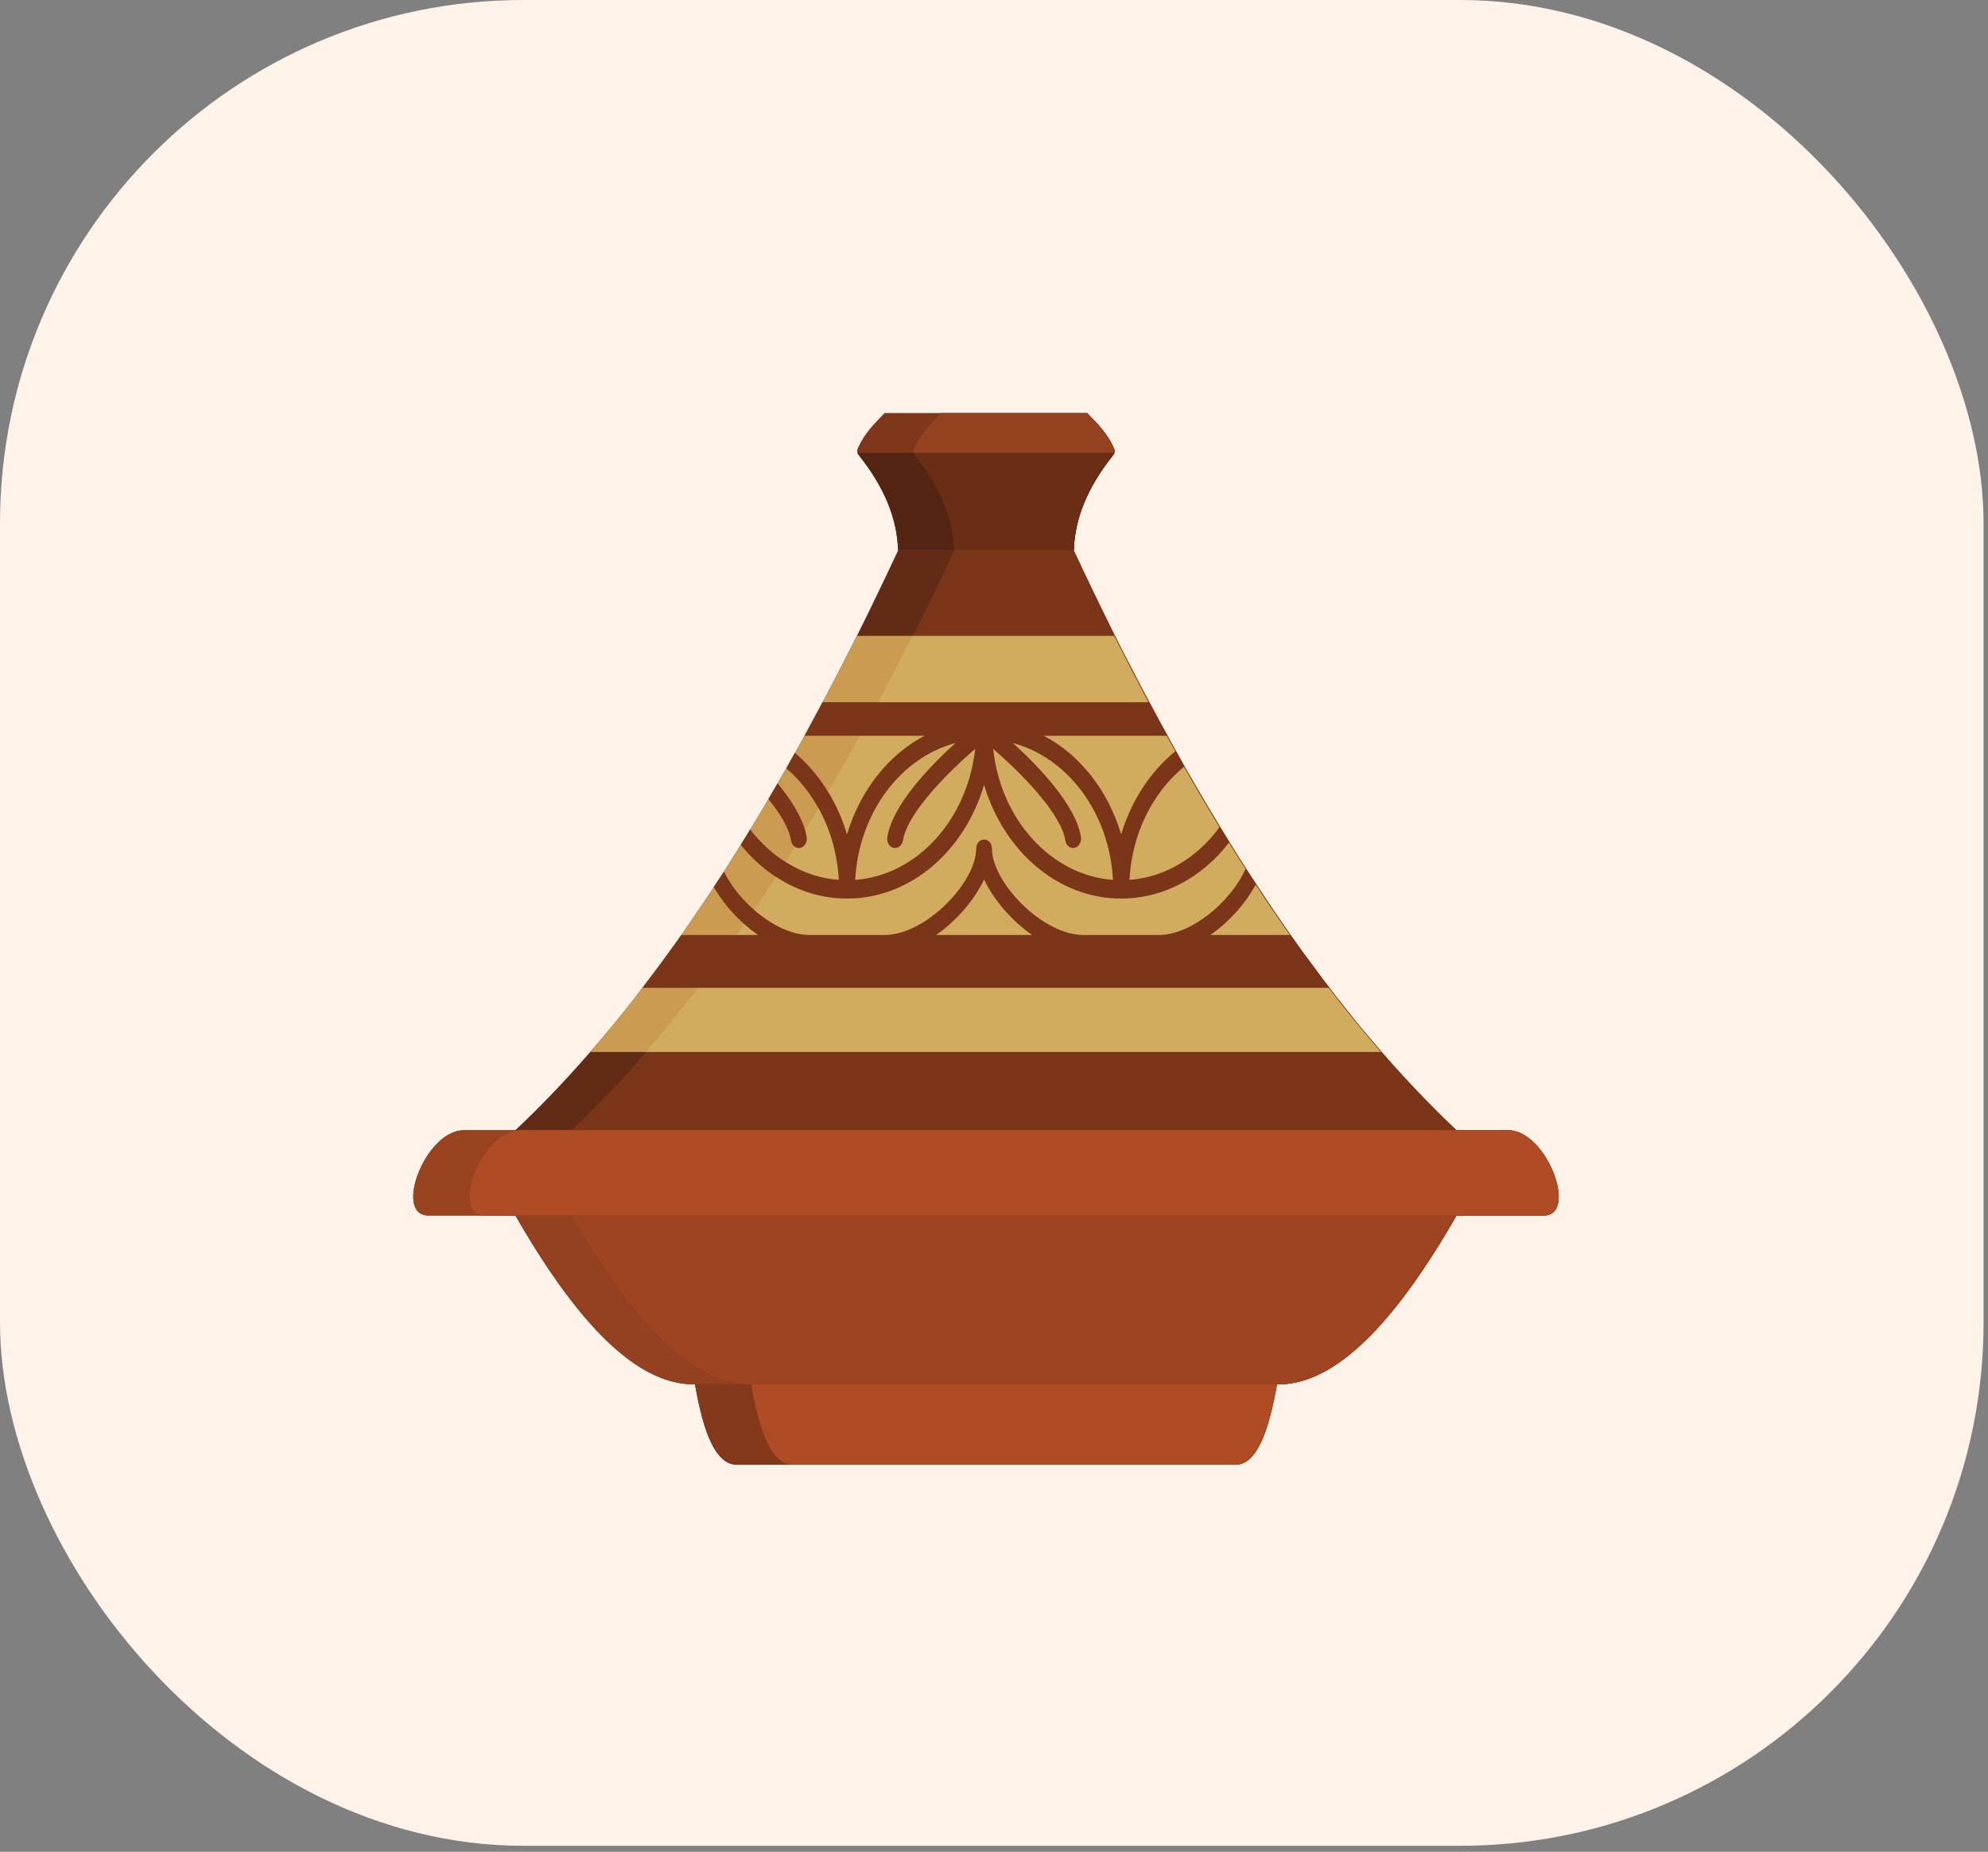 <svg width="73" height="68" viewBox="0 0 73 68" fill="none" xmlns="http://www.w3.org/2000/svg">
<rect x="0" y="0" width="73" height="68" fill="#808080" stroke="none"/>
<rect width="72.837" height="67.779" rx="19.221" fill="#FFF2E9"/>
<path d="M56.682 44.634H53.483C51.242 48.54 49.039 50.875 46.889 50.833C46.572 52.641 46.124 53.785 45.36 53.785H27.054C26.29 53.785 25.836 52.641 25.52 50.833C23.369 50.875 21.166 48.54 18.926 44.634H15.732C14.44 44.634 15.611 41.503 17.034 41.503H18.921C19.838 40.644 20.755 39.685 21.672 38.63C21.781 38.507 21.89 38.381 21.999 38.251C22.196 38.019 22.393 37.783 22.589 37.544C22.689 37.418 22.795 37.291 22.895 37.165C22.995 37.038 23.101 36.907 23.201 36.78C23.331 36.615 23.461 36.446 23.591 36.274C23.97 35.779 24.355 35.262 24.74 34.725C24.829 34.598 24.924 34.466 25.019 34.334C25.227 34.036 25.436 33.73 25.646 33.417C25.752 33.27 25.852 33.117 25.952 32.969C26.026 32.857 26.1 32.746 26.174 32.637C26.184 32.616 26.2 32.595 26.21 32.574C26.334 32.384 26.458 32.194 26.585 32.005C26.666 31.875 26.748 31.745 26.832 31.615C26.843 31.594 26.859 31.573 26.875 31.546C26.985 31.372 27.091 31.198 27.201 31.024V31.019C27.259 30.929 27.317 30.835 27.375 30.74C27.435 30.645 27.493 30.552 27.549 30.46C27.63 30.327 27.711 30.193 27.792 30.06C27.892 29.891 27.992 29.728 28.092 29.559C28.11 29.527 28.127 29.496 28.145 29.464C28.17 29.422 28.194 29.381 28.219 29.343C28.329 29.153 28.44 28.958 28.556 28.768C28.581 28.723 28.605 28.677 28.63 28.631C28.658 28.586 28.684 28.54 28.709 28.494C28.765 28.403 28.82 28.31 28.872 28.215C28.925 28.125 28.978 28.025 29.03 27.93C29.083 27.841 29.136 27.741 29.189 27.646C29.189 27.646 29.19 27.646 29.194 27.646C29.212 27.614 29.229 27.582 29.247 27.551C29.345 27.375 29.443 27.198 29.542 27.018C29.763 26.613 29.985 26.201 30.206 25.785C30.628 25 31.044 24.188 31.466 23.35C31.968 22.341 32.472 21.296 32.978 20.213C32.942 19.064 32.493 17.921 31.55 16.735C31.45 16.608 31.466 16.534 31.534 16.397C31.777 15.891 32.109 15.559 32.483 15.174H39.926C40.3 15.559 40.632 15.891 40.874 16.397C40.943 16.534 40.959 16.608 40.859 16.735C39.915 17.921 39.462 19.064 39.43 20.213C39.936 21.296 40.441 22.341 40.943 23.35C41.024 23.511 41.105 23.671 41.185 23.829C41.259 23.972 41.333 24.119 41.407 24.262C41.67 24.778 41.939 25.284 42.203 25.785C42.231 25.838 42.259 25.889 42.287 25.938C42.48 26.303 42.675 26.663 42.872 27.018C42.971 27.205 43.072 27.389 43.178 27.572C43.245 27.695 43.313 27.818 43.383 27.941C43.42 28.009 43.457 28.073 43.494 28.141C43.596 28.317 43.698 28.492 43.8 28.668V28.674C43.805 28.684 43.816 28.695 43.821 28.71C43.926 28.89 44.032 29.069 44.137 29.248C44.19 29.343 44.248 29.438 44.306 29.533C44.469 29.812 44.633 30.086 44.796 30.355C44.817 30.392 44.838 30.423 44.859 30.46C44.954 30.613 45.049 30.766 45.144 30.924C45.344 31.246 45.544 31.567 45.745 31.878V31.884C45.871 32.077 45.998 32.27 46.124 32.463C46.546 33.106 46.968 33.73 47.389 34.334C47.663 34.725 47.943 35.104 48.217 35.473C48.417 35.747 48.617 36.016 48.818 36.274C48.907 36.395 49.002 36.517 49.092 36.633C49.131 36.682 49.171 36.731 49.213 36.78C49.34 36.945 49.466 37.105 49.593 37.26C49.719 37.422 49.846 37.578 49.972 37.729C50.099 37.884 50.227 38.036 50.357 38.188C51.401 39.421 52.444 40.523 53.483 41.503H55.375C56.798 41.503 57.968 44.634 56.682 44.634Z" fill="#622B15"/>
<path d="M31.487 16.624C31.497 16.655 31.518 16.692 31.55 16.729C32.488 17.915 32.941 19.049 32.978 20.192H39.43C39.467 19.049 39.92 17.915 40.858 16.729C40.89 16.692 40.911 16.655 40.922 16.624H31.487Z" fill="#542512"/>
<path d="M32.483 15.174C32.109 15.559 31.777 15.891 31.534 16.392C31.492 16.487 31.466 16.555 31.487 16.624H40.922C40.943 16.555 40.916 16.487 40.874 16.392C40.632 15.891 40.3 15.559 39.92 15.174C37.443 15.174 34.964 15.174 32.483 15.174Z" fill="#7F371B"/>
<path d="M55.375 41.503H53.488H18.921H17.034C15.611 41.503 14.44 44.634 15.732 44.634H18.926H53.483H56.682C57.968 44.634 56.798 41.503 55.375 41.503Z" fill="#994321"/>
<path d="M18.926 44.634H53.483C51.279 48.477 49.113 50.796 46.994 50.833H46.889H25.52H25.415C23.296 50.796 21.129 48.477 18.926 44.634Z" fill="#934120"/>
<path d="M25.52 50.833H46.889C46.924 50.836 46.959 50.836 46.994 50.833H46.889C46.572 52.641 46.119 53.785 45.355 53.785H36.22H36.188H27.054C26.29 53.785 25.831 52.641 25.52 50.833Z" fill="#84391B"/>
<path d="M31.466 23.35C31.044 24.188 30.628 25 30.206 25.785C29.985 26.201 29.763 26.613 29.542 27.018C29.443 27.198 29.345 27.375 29.247 27.551C29.229 27.582 29.21 27.614 29.189 27.646C29.136 27.741 29.083 27.841 29.03 27.93C28.978 28.025 28.925 28.125 28.872 28.215C28.82 28.31 28.765 28.403 28.709 28.494C28.684 28.54 28.658 28.586 28.63 28.631C28.609 28.679 28.577 28.721 28.551 28.763C28.44 28.958 28.329 29.153 28.213 29.343C28.192 29.385 28.171 29.422 28.145 29.464C28.127 29.496 28.11 29.527 28.092 29.559C27.992 29.728 27.892 29.891 27.792 30.06C27.711 30.193 27.63 30.325 27.549 30.455C27.493 30.55 27.435 30.645 27.375 30.74C27.317 30.834 27.259 30.929 27.201 31.019V31.024C27.091 31.198 26.985 31.372 26.875 31.546C26.859 31.573 26.843 31.594 26.832 31.615C26.748 31.745 26.666 31.875 26.585 32.005C26.458 32.194 26.333 32.384 26.21 32.574C26.2 32.595 26.184 32.616 26.174 32.637C26.1 32.746 26.026 32.857 25.952 32.969C25.852 33.117 25.752 33.27 25.646 33.417C25.436 33.73 25.227 34.036 25.019 34.334C24.924 34.466 24.829 34.598 24.74 34.724C24.355 35.262 23.97 35.779 23.591 36.274C23.461 36.446 23.331 36.615 23.201 36.78C23.101 36.907 22.995 37.038 22.895 37.165C22.795 37.291 22.689 37.418 22.589 37.544C22.392 37.783 22.196 38.019 21.999 38.251C21.89 38.381 21.781 38.507 21.672 38.63H23.733C24.373 37.896 25.012 37.111 25.652 36.274C25.747 36.158 25.841 36.032 25.931 35.91C26.11 35.673 26.29 35.436 26.463 35.194C26.576 35.039 26.688 34.883 26.801 34.724C26.896 34.598 26.991 34.466 27.08 34.334C27.17 34.208 27.259 34.081 27.344 33.95H27.349C27.468 33.778 27.588 33.604 27.707 33.428C27.707 33.424 27.709 33.421 27.713 33.417C27.813 33.27 27.913 33.117 28.013 32.969C28.119 32.811 28.224 32.658 28.324 32.5C28.387 32.405 28.449 32.309 28.509 32.21C28.551 32.152 28.593 32.089 28.63 32.026C28.707 31.906 28.785 31.785 28.862 31.662C28.888 31.625 28.915 31.588 28.936 31.546C29.03 31.402 29.124 31.256 29.215 31.109C29.226 31.093 29.231 31.077 29.241 31.061C29.352 30.882 29.463 30.703 29.573 30.524C29.668 30.371 29.758 30.213 29.853 30.06C29.927 29.94 29.998 29.821 30.069 29.701C30.188 29.505 30.306 29.304 30.422 29.1C30.48 29 30.538 28.9 30.596 28.8C30.656 28.702 30.714 28.6 30.77 28.494C30.875 28.32 30.975 28.136 31.081 27.957C31.084 27.95 31.088 27.944 31.091 27.941C31.19 27.765 31.286 27.589 31.381 27.414C31.455 27.284 31.529 27.152 31.603 27.018C31.634 26.966 31.664 26.913 31.692 26.86C31.857 26.558 32.023 26.25 32.188 25.938C32.216 25.889 32.244 25.838 32.272 25.785C32.493 25.37 32.713 24.949 32.931 24.52C33.022 24.344 33.114 24.167 33.205 23.988C33.31 23.777 33.421 23.566 33.527 23.35H31.466Z" fill="#CC9B52"/>
<path d="M56.682 44.634H53.483C51.242 48.54 49.039 50.875 46.889 50.833C46.572 52.641 46.124 53.785 45.36 53.785H29.115C28.35 53.785 27.897 52.641 27.586 50.833C25.436 50.875 23.227 48.54 20.992 44.634H17.793C16.501 44.634 17.677 41.503 19.1 41.503H20.987C21.904 40.644 22.816 39.685 23.733 38.63C24.373 37.896 25.012 37.111 25.652 36.274C25.747 36.158 25.841 36.032 25.931 35.91C26.11 35.673 26.29 35.436 26.463 35.194C26.576 35.039 26.688 34.883 26.801 34.725C26.896 34.598 26.991 34.466 27.08 34.334C27.17 34.208 27.259 34.081 27.344 33.95C27.344 33.95 27.344 33.955 27.349 33.95C27.468 33.778 27.588 33.604 27.707 33.428C27.707 33.424 27.709 33.421 27.713 33.417C27.813 33.27 27.913 33.117 28.013 32.969C28.119 32.811 28.224 32.658 28.324 32.5C28.387 32.405 28.451 32.309 28.514 32.21C28.552 32.151 28.591 32.089 28.63 32.026C28.707 31.906 28.784 31.785 28.862 31.662C28.888 31.625 28.914 31.588 28.936 31.546C29.03 31.402 29.123 31.256 29.215 31.109C29.225 31.093 29.231 31.077 29.241 31.061C29.352 30.882 29.463 30.703 29.573 30.524C29.668 30.371 29.763 30.213 29.853 30.06C29.927 29.94 29.998 29.821 30.069 29.701C30.185 29.506 30.306 29.306 30.422 29.1C30.538 28.9 30.659 28.7 30.77 28.494C30.875 28.32 30.975 28.136 31.081 27.957C31.084 27.95 31.088 27.944 31.091 27.941C31.19 27.765 31.286 27.589 31.381 27.414C31.455 27.284 31.529 27.152 31.603 27.018C31.634 26.966 31.664 26.913 31.692 26.86C31.857 26.558 32.023 26.251 32.188 25.938C32.216 25.889 32.244 25.838 32.272 25.785C32.493 25.37 32.713 24.949 32.931 24.52C33.022 24.344 33.114 24.167 33.205 23.988C33.31 23.777 33.421 23.566 33.527 23.35C34.033 22.341 34.539 21.296 35.045 20.213C35.008 19.064 34.554 17.921 33.611 16.735C33.511 16.608 33.532 16.534 33.6 16.397C33.843 15.891 34.175 15.559 34.549 15.174H39.925C40.3 15.559 40.632 15.891 40.874 16.397C40.943 16.534 40.959 16.608 40.858 16.735C39.915 17.921 39.462 19.064 39.43 20.213C39.936 21.296 40.44 22.341 40.943 23.35C41.024 23.511 41.105 23.671 41.185 23.829C41.259 23.972 41.333 24.119 41.407 24.262C41.67 24.778 41.939 25.284 42.203 25.785C42.231 25.838 42.259 25.889 42.287 25.938C42.48 26.303 42.675 26.663 42.872 27.018C42.97 27.205 43.072 27.389 43.178 27.572C43.245 27.695 43.313 27.818 43.383 27.941C43.42 28.009 43.457 28.073 43.494 28.141C43.596 28.317 43.698 28.492 43.8 28.668V28.674C43.805 28.684 43.816 28.695 43.821 28.71C43.926 28.89 44.032 29.069 44.137 29.248C44.19 29.343 44.248 29.438 44.306 29.533C44.469 29.812 44.633 30.086 44.796 30.355C44.817 30.392 44.838 30.423 44.859 30.46C44.954 30.613 45.049 30.766 45.144 30.924C45.344 31.246 45.544 31.567 45.745 31.878V31.884C45.871 32.077 45.998 32.27 46.124 32.463C46.546 33.106 46.968 33.73 47.389 34.334C47.663 34.725 47.943 35.104 48.217 35.473C48.417 35.747 48.617 36.016 48.818 36.274C48.907 36.395 49.002 36.517 49.092 36.633C49.13 36.682 49.171 36.731 49.213 36.78C49.34 36.945 49.466 37.105 49.593 37.26C49.719 37.422 49.846 37.578 49.972 37.729C50.099 37.884 50.227 38.036 50.357 38.188C51.401 39.421 52.444 40.523 53.483 41.503H55.375C56.798 41.503 57.968 44.634 56.682 44.634Z" fill="#7B3619"/>
<path d="M35.045 20.192H39.43C39.467 19.049 39.92 17.915 40.859 16.729C40.89 16.692 40.911 16.655 40.922 16.624H33.548C33.558 16.655 33.579 16.692 33.611 16.729C34.549 17.915 35.002 19.049 35.045 20.192Z" fill="#692E14"/>
<path d="M33.548 16.624H40.922C40.943 16.555 40.916 16.487 40.874 16.392C40.632 15.891 40.3 15.559 39.92 15.174H39.894H39.804H39.778H39.694H39.662H39.572H39.546H39.456H39.43H39.34H39.314H39.224H39.198H39.109H39.082H38.993H38.966H38.877H38.85H38.761H38.734H38.645H38.618H38.529H38.497H38.413H38.386H38.297H38.27H38.181H38.149H38.065H38.033H37.949H37.917H37.833H37.801H37.717H37.685H37.601H37.569H37.485H37.453H37.364H37.337H37.253H37.222H37.132H37.106H37.016H36.99H36.9H36.874H36.784H36.758H36.668H36.642H36.552H36.526H36.436H36.41H36.32H36.294H36.204H36.178H36.088H36.062H35.972H35.946H35.856H35.83H35.74H35.709H35.624H35.593H35.508H35.482H35.392H35.361H35.277H35.245H35.161H35.129H35.045H35.013H34.923H34.897H34.813H34.781H34.691H34.665H34.575H34.549C34.175 15.559 33.843 15.891 33.6 16.392C33.553 16.487 33.532 16.555 33.548 16.624Z" fill="#954221"/>
<path d="M55.375 41.503H53.488H20.987H19.1C17.677 41.503 16.506 44.634 17.793 44.634H18.926H20.987H53.483H55.549H56.682C57.968 44.634 56.798 41.503 55.375 41.503Z" fill="#AF4C25"/>
<path d="M20.987 44.634H53.483C51.279 48.477 49.113 50.796 46.994 50.833H46.889H27.586H27.475C25.362 50.796 23.19 48.477 20.987 44.634Z" fill="#9F4421"/>
<path d="M27.476 50.833H27.586C27.897 52.641 28.351 53.785 29.115 53.785H36.188H36.22H38.249H38.286H45.355C46.119 53.785 46.572 52.641 46.889 50.833H46.994C46.959 50.836 46.924 50.836 46.889 50.833H27.586C27.547 50.836 27.511 50.836 27.476 50.833Z" fill="#AF4C25"/>
<path d="M33.5 23.35H40.916C44.179 29.87 47.447 34.877 50.71 38.63H23.707C26.969 34.877 30.232 29.87 33.5 23.35Z" fill="#D1AB5E"/>
<path fill-rule="evenodd" clip-rule="evenodd" d="M48.818 36.274H23.591C23.97 35.779 24.355 35.262 24.74 34.724C24.829 34.598 24.924 34.466 25.019 34.334H27.834C27.665 34.213 27.502 34.087 27.349 33.95H27.344C27.34 33.946 27.335 33.941 27.328 33.934C26.875 33.533 26.49 33.059 26.21 32.574C26.333 32.384 26.458 32.194 26.585 32.005C26.817 32.49 27.212 32.996 27.692 33.412C27.697 33.417 27.702 33.423 27.707 33.428C28.319 33.955 29.052 34.334 29.726 34.334H32.478C34.006 34.334 35.846 32.389 35.846 31.167C35.846 30.977 35.977 30.829 36.136 30.829C36.299 30.829 36.426 30.977 36.426 31.167C36.426 32.389 38.265 34.334 39.794 34.334H42.55C43.789 34.334 45.239 33.048 45.734 31.91C45.739 31.899 45.745 31.889 45.745 31.883C45.871 32.077 45.998 32.27 46.124 32.463C46.121 32.47 46.115 32.477 46.108 32.484C45.739 33.175 45.139 33.849 44.443 34.334H47.389C47.663 34.724 47.943 35.104 48.217 35.473C48.417 35.747 48.617 36.016 48.818 36.274ZM37.901 34.334C37.142 33.807 36.494 33.048 36.136 32.295C35.782 33.048 35.129 33.807 34.375 34.334H37.901Z" fill="#7B3619"/>
<path fill-rule="evenodd" clip-rule="evenodd" d="M45.144 30.924C45.14 30.931 45.135 30.938 45.128 30.945C44.153 32.205 42.74 32.996 41.17 32.996C38.845 32.996 36.858 31.251 36.136 28.821C35.419 31.246 33.437 32.996 31.107 32.996H31.102C30.164 32.996 29.278 32.711 28.514 32.21H28.509C28.503 32.21 28.498 32.205 28.493 32.2H28.488C28.008 31.884 27.576 31.488 27.201 31.024V31.019C27.259 30.929 27.317 30.834 27.375 30.74C27.435 30.645 27.493 30.55 27.549 30.455C27.549 30.459 27.549 30.46 27.549 30.46C27.918 30.94 28.356 31.346 28.841 31.651C28.851 31.657 28.857 31.662 28.862 31.662C29.447 32.031 30.101 32.258 30.802 32.31C30.749 31.356 30.491 30.466 30.069 29.701C30.064 29.691 30.058 29.686 30.053 29.675C29.742 29.111 29.341 28.615 28.872 28.215C28.925 28.125 28.978 28.025 29.03 27.93C29.083 27.841 29.136 27.741 29.189 27.646C29.189 27.646 29.19 27.646 29.194 27.646C29.663 28.046 30.074 28.526 30.406 29.079C30.417 29.085 30.422 29.095 30.422 29.1C30.707 29.57 30.939 30.086 31.102 30.64C31.587 29.027 32.62 27.714 33.948 27.018H29.542C29.763 26.613 29.985 26.201 30.206 25.785H42.203C42.231 25.838 42.259 25.889 42.287 25.938C42.48 26.303 42.675 26.663 42.872 27.018H38.328C39.657 27.714 40.69 29.027 41.17 30.64C41.544 29.395 42.245 28.331 43.157 27.588C43.164 27.584 43.171 27.579 43.178 27.572C43.245 27.695 43.313 27.818 43.383 27.941C43.42 28.009 43.457 28.073 43.494 28.141C43.489 28.146 43.483 28.152 43.478 28.157C42.34 29.09 41.565 30.592 41.475 32.31C42.798 32.21 43.974 31.483 44.78 30.376C44.787 30.369 44.792 30.362 44.796 30.355C44.817 30.392 44.838 30.423 44.859 30.46C44.954 30.613 45.049 30.766 45.144 30.924ZM28.219 29.343C28.219 29.343 28.217 29.343 28.213 29.343C28.329 29.153 28.44 28.958 28.551 28.763C28.551 28.763 28.556 28.763 28.556 28.768C29.015 29.327 29.405 29.928 29.563 30.487V30.492C29.57 30.503 29.573 30.513 29.573 30.523C29.463 30.703 29.352 30.882 29.241 31.061C29.231 31.077 29.226 31.093 29.215 31.109C29.268 31.14 29.326 31.151 29.389 31.135C29.547 31.098 29.652 30.924 29.621 30.74C29.61 30.671 29.594 30.597 29.573 30.523C29.463 30.703 29.352 30.882 29.241 31.061C29.231 31.077 29.226 31.093 29.215 31.109C29.204 31.103 29.199 31.098 29.189 31.098C29.115 31.051 29.062 30.966 29.046 30.861C28.978 30.418 28.651 29.881 28.219 29.343ZM35.809 27.498C34.839 28.336 33.316 29.844 33.158 30.861C33.126 31.045 32.973 31.167 32.815 31.135C32.657 31.098 32.551 30.924 32.583 30.74C32.768 29.57 34.133 28.146 35.082 27.287C33.068 27.82 31.539 29.849 31.402 32.31C33.679 32.142 35.524 30.097 35.809 27.498ZM40.869 32.31C40.737 29.849 39.209 27.82 37.195 27.287C38.144 28.146 39.509 29.57 39.694 30.74C39.72 30.924 39.615 31.098 39.456 31.135C39.298 31.167 39.145 31.045 39.119 30.861C38.956 29.844 37.438 28.336 36.468 27.498C36.747 30.097 38.592 32.142 40.869 32.31Z" fill="#7B3619"/>
</svg>
